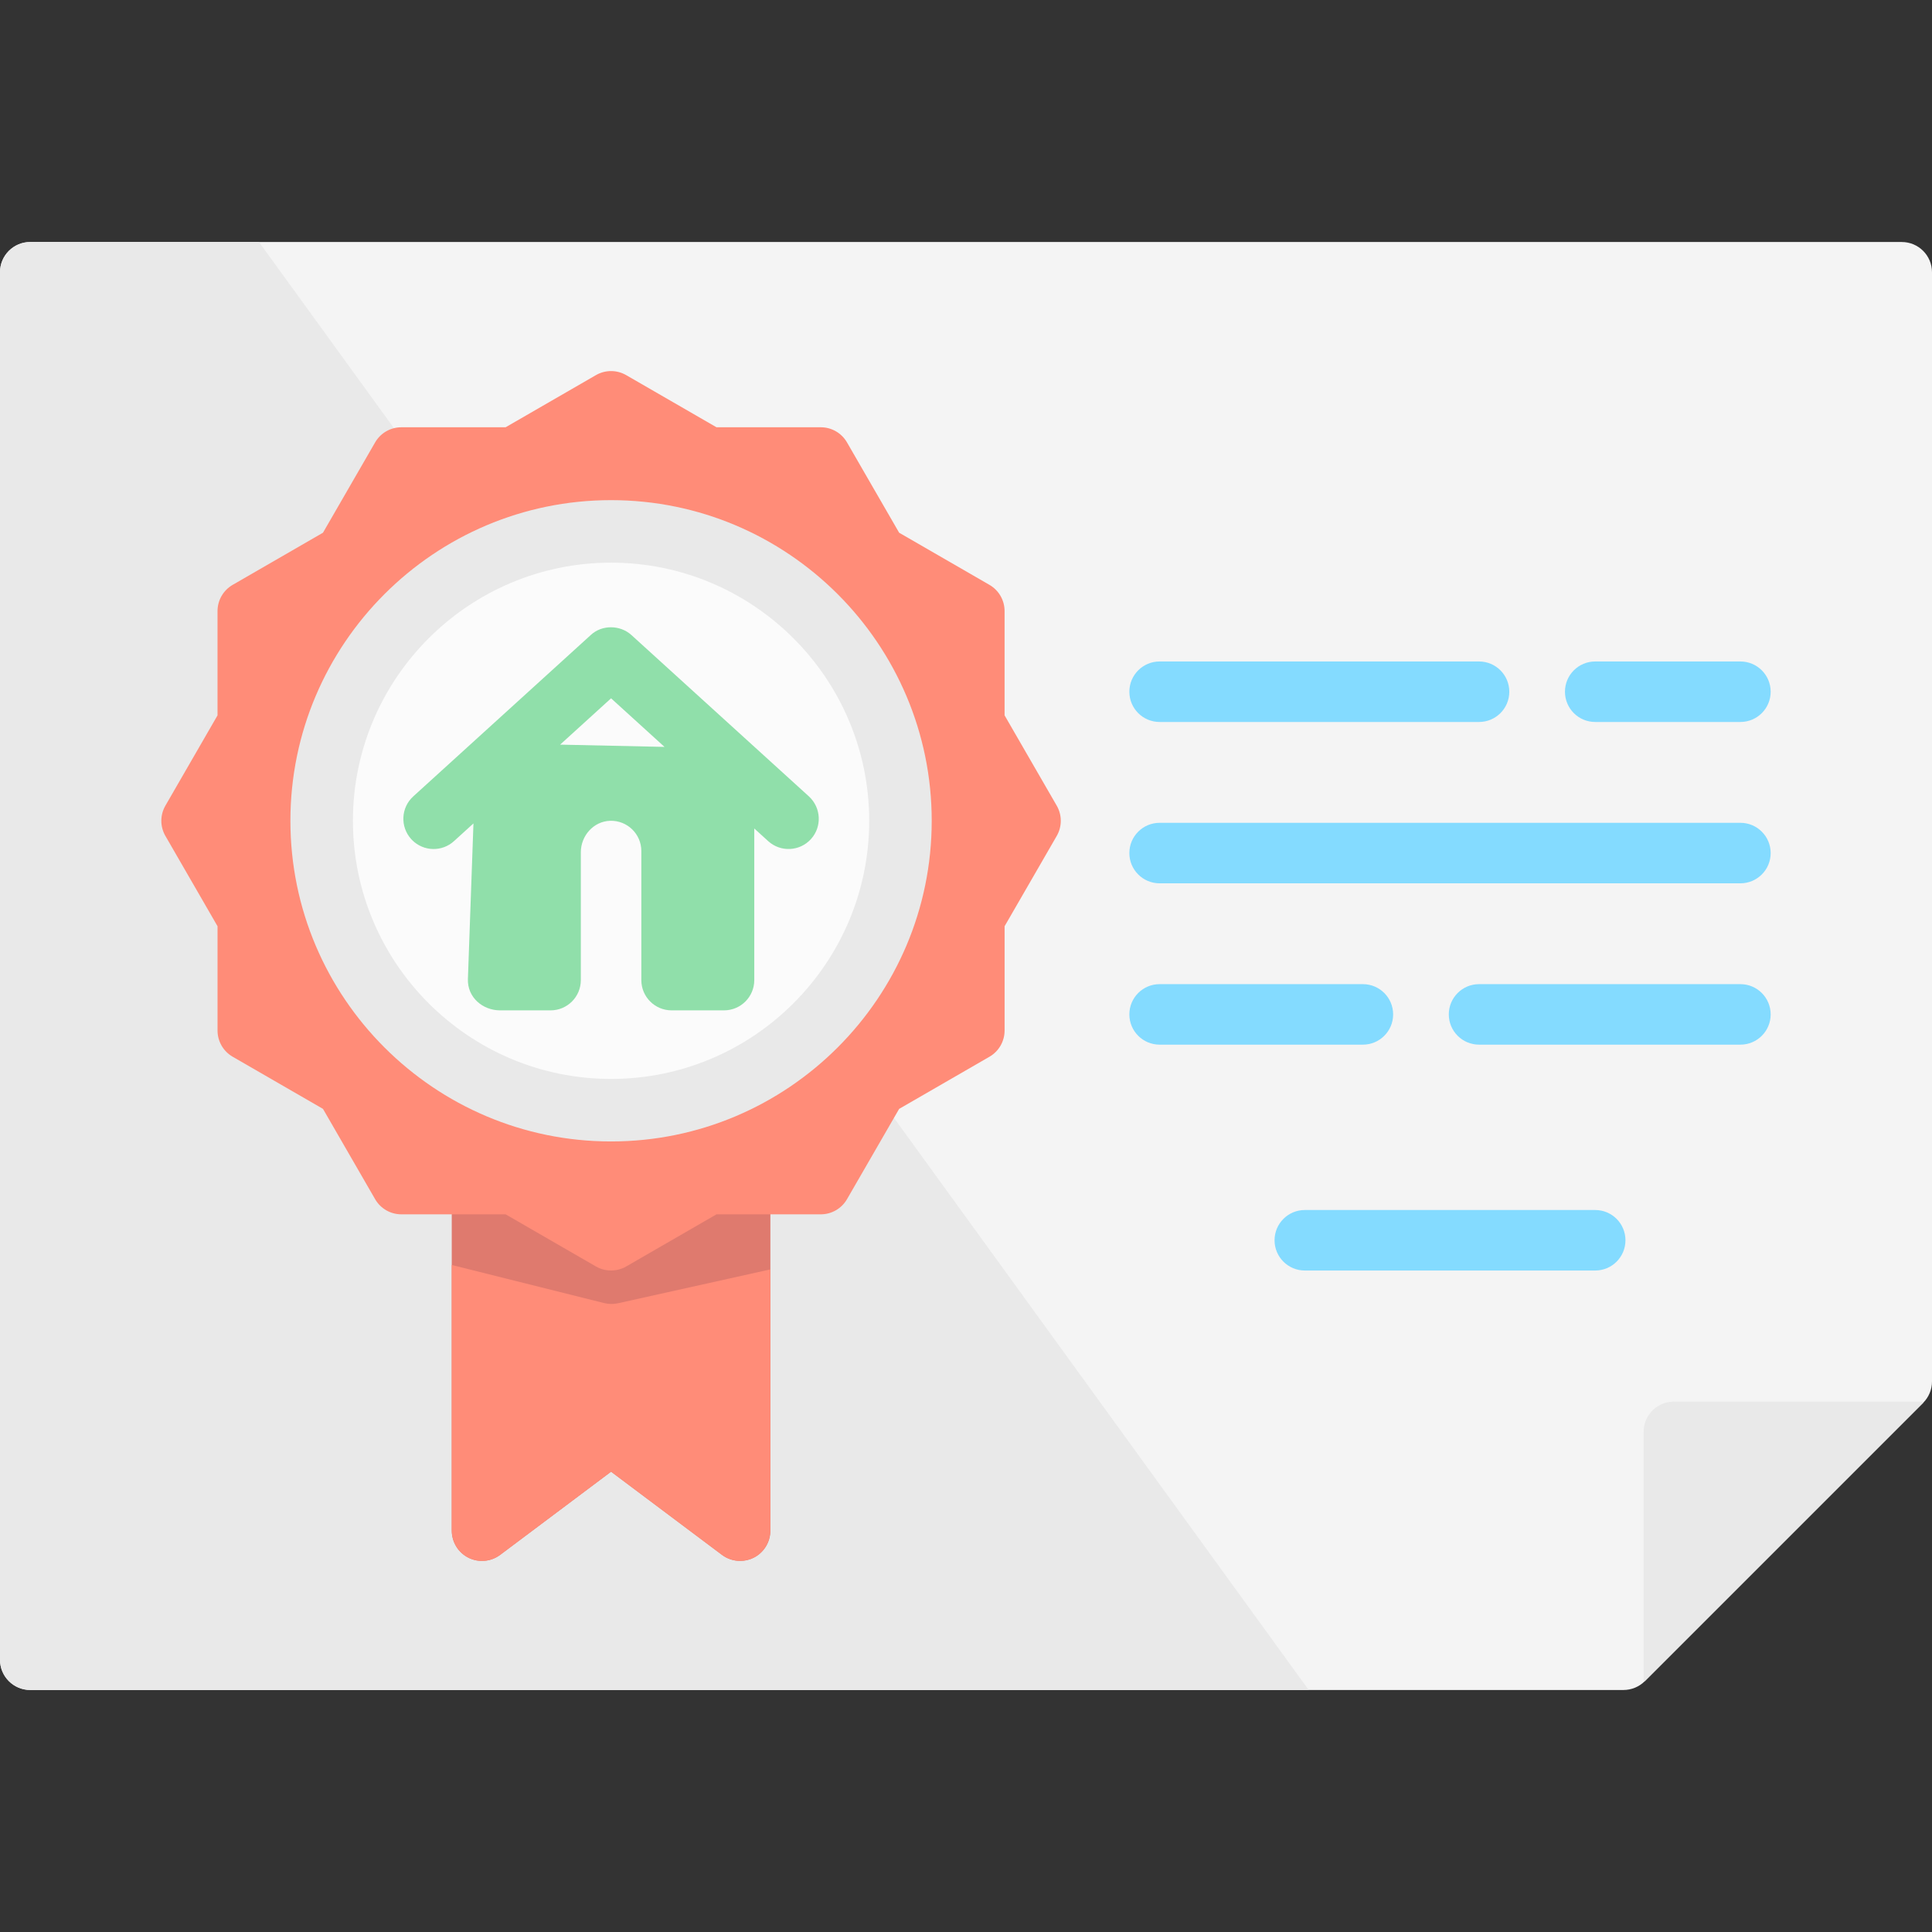 <svg height="200px" width="200px" version="1.1" id="Layer_1" xmlns="http://www.w3.org/2000/svg" xmlns:xlink="http://www.w3.org/1999/xlink" viewBox="0 0 512 512" xml:space="preserve" fill="#000000"><rect x="0" y="0" width="512" height="512" fill="#333333" stroke="none"/><g id="SVGRepo_bgCarrier" stroke-width="0"></g><g id="SVGRepo_tracerCarrier" stroke-linecap="round" stroke-linejoin="round"></g><g id="SVGRepo_iconCarrier"> <path style="fill:#F4F4F4;" d="M503.983,64.134H8.017C3.589,64.134,0,67.722,0,72.15V439.85c0,4.428,3.589,8.017,8.017,8.017H430.23 c2.126,0,4.164-0.844,5.669-2.347l73.754-73.754c1.503-1.504,2.347-3.542,2.347-5.669V72.15 C512,67.722,508.412,64.134,503.983,64.134z"></path> <g> <path style="fill:#E9E9E9;" d="M8.017,64.134C3.589,64.134,0,67.722,0,72.15V439.85c0,4.428,3.589,8.017,8.017,8.017H346.82 L68.634,64.134H8.017z"></path> <path style="fill:#E9E9E9;" d="M435.574,379.457v65.927c0.156,0.065,0.168,0.069,0.325,0.135l73.754-73.754 c-0.065-0.156-0.069-0.168-0.135-0.325h-65.927C439.163,371.441,435.574,375.03,435.574,379.457z"></path> </g> <path style="fill:#DF7A6E;" d="M196.142,260.81h-68.409c-4.427,0-8.017,3.588-8.017,8.017v136.818c0,3.037,1.716,5.813,4.432,7.17 c2.716,1.36,5.967,1.065,8.395-0.757l29.395-22.046l29.395,22.046c1.414,1.06,3.107,1.603,4.811,1.603 c1.222,0,2.45-0.279,3.584-0.847c2.716-1.359,4.432-4.133,4.432-7.17V268.827C204.159,264.398,200.569,260.81,196.142,260.81z"></path> <path style="fill:#FF8C78;" d="M280.045,213.511l-13.82-23.936v-27.638c0-2.865-1.529-5.51-4.008-6.942l-23.936-13.82l-13.82-23.936 c-1.432-2.48-4.078-4.008-6.942-4.008H189.88l-23.935-13.819c-2.48-1.432-5.537-1.432-8.017,0l-23.936,13.82h-27.638 c-2.865,0-5.51,1.529-6.942,4.008l-13.82,23.936l-23.936,13.82c-2.48,1.432-4.008,4.078-4.008,6.942v27.638L43.83,213.511 c-1.432,2.48-1.432,5.537,0,8.017l13.82,23.936v27.638c0,2.865,1.529,5.51,4.008,6.942l23.936,13.82l13.82,23.936 c1.432,2.48,4.078,4.008,6.942,4.008h27.638l23.936,13.82c2.456,1.418,5.56,1.418,8.017,0l23.936-13.82h27.637 c2.865,0,5.51-1.529,6.942-4.008l13.82-23.936l23.936-13.82c2.48-1.432,4.008-4.078,4.008-6.942v-27.638l13.82-23.936 C281.477,219.048,281.477,215.991,280.045,213.511z"></path> <path style="fill:#E9E9E9;" d="M161.937,132.543c-46.856,0-84.977,38.12-84.977,84.977s38.121,84.977,84.977,84.977 s84.977-38.12,84.977-84.977S208.793,132.543,161.937,132.543z"></path> <path style="fill:#FBFBFB;" d="M161.937,149.111c-37.721,0-68.409,30.688-68.409,68.409s30.688,68.409,68.409,68.409 s68.409-30.688,68.409-68.409S199.659,149.111,161.937,149.111z"></path> <path style="fill:#90DFAA;" d="M214.366,211.051l-47.031-42.756c-2.975-2.708-7.827-2.783-10.785,0l-47.031,42.756 c-3.276,2.978-3.518,8.049-0.54,11.325c0.088,0.095,0.176,0.189,0.267,0.28c3.007,3.007,7.877,3.149,11.057,0.259l5.168-4.699 L124,259.453c-0.171,4.818,3.88,8.303,8.535,8.303h13.373c4.427,0,8.017-3.589,8.017-8.017v-33.872c0-4.389,3.383-8.217,7.771-8.347 c4.54-0.135,8.263,3.504,8.264,8.013v34.205c0,4.427,3.589,8.017,8.017,8.017h13.896c4.427,0,8.017-3.589,8.017-8.017v-40.182 l3.692,3.356c3.276,2.978,8.347,2.737,11.325-0.54C217.882,219.1,217.621,214.041,214.366,211.051z M148.438,197.337l13.502-12.275 l14.16,12.873L148.438,197.337z"></path> <path style="fill:#FF8C78;" d="M160.101,345.329l-40.385-10.097v70.164c0,2.447,0.993,4.843,2.877,6.404 c2.936,2.433,7.034,2.445,9.949,0.259l29.395-22.046l29.395,22.046c2.576,1.931,6.171,2.124,8.933,0.462 c2.486-1.496,3.894-4.334,3.894-7.2v-68.916l-40.374,8.972C162.57,345.646,161.309,345.63,160.101,345.329z"></path> <g> <path style="fill:#84DBFF;" d="M391.963,191.332h-84.656c-4.428,0-8.017-3.588-8.017-8.017s3.588-8.017,8.017-8.017h84.656 c4.428,0,8.017,3.588,8.017,8.017S396.392,191.332,391.963,191.332z"></path> <path style="fill:#84DBFF;" d="M461.228,191.332h-38.48c-4.428,0-8.017-3.588-8.017-8.017s3.588-8.017,8.017-8.017h38.48 c4.428,0,8.017,3.588,8.017,8.017S465.656,191.332,461.228,191.332z"></path> <path style="fill:#84DBFF;" d="M461.228,234.088H307.307c-4.428,0-8.017-3.588-8.017-8.017s3.588-8.017,8.017-8.017h153.921 c4.428,0,8.017,3.588,8.017,8.017S465.656,234.088,461.228,234.088z"></path> <path style="fill:#84DBFF;" d="M361.179,276.843h-53.872c-4.428,0-8.017-3.588-8.017-8.017s3.588-8.017,8.017-8.017h53.872 c4.428,0,8.017,3.588,8.017,8.017S365.608,276.843,361.179,276.843z"></path> <path style="fill:#84DBFF;" d="M461.228,276.843h-69.264c-4.428,0-8.017-3.588-8.017-8.017s3.588-8.017,8.017-8.017h69.264 c4.428,0,8.017,3.588,8.017,8.017S465.656,276.843,461.228,276.843z"></path> <path style="fill:#84DBFF;" d="M422.747,336.701h-76.96c-4.428,0-8.017-3.588-8.017-8.017c0-4.428,3.588-8.017,8.017-8.017h76.96 c4.428,0,8.017,3.588,8.017,8.017C430.764,333.113,427.176,336.701,422.747,336.701z"></path> </g> </g></svg>